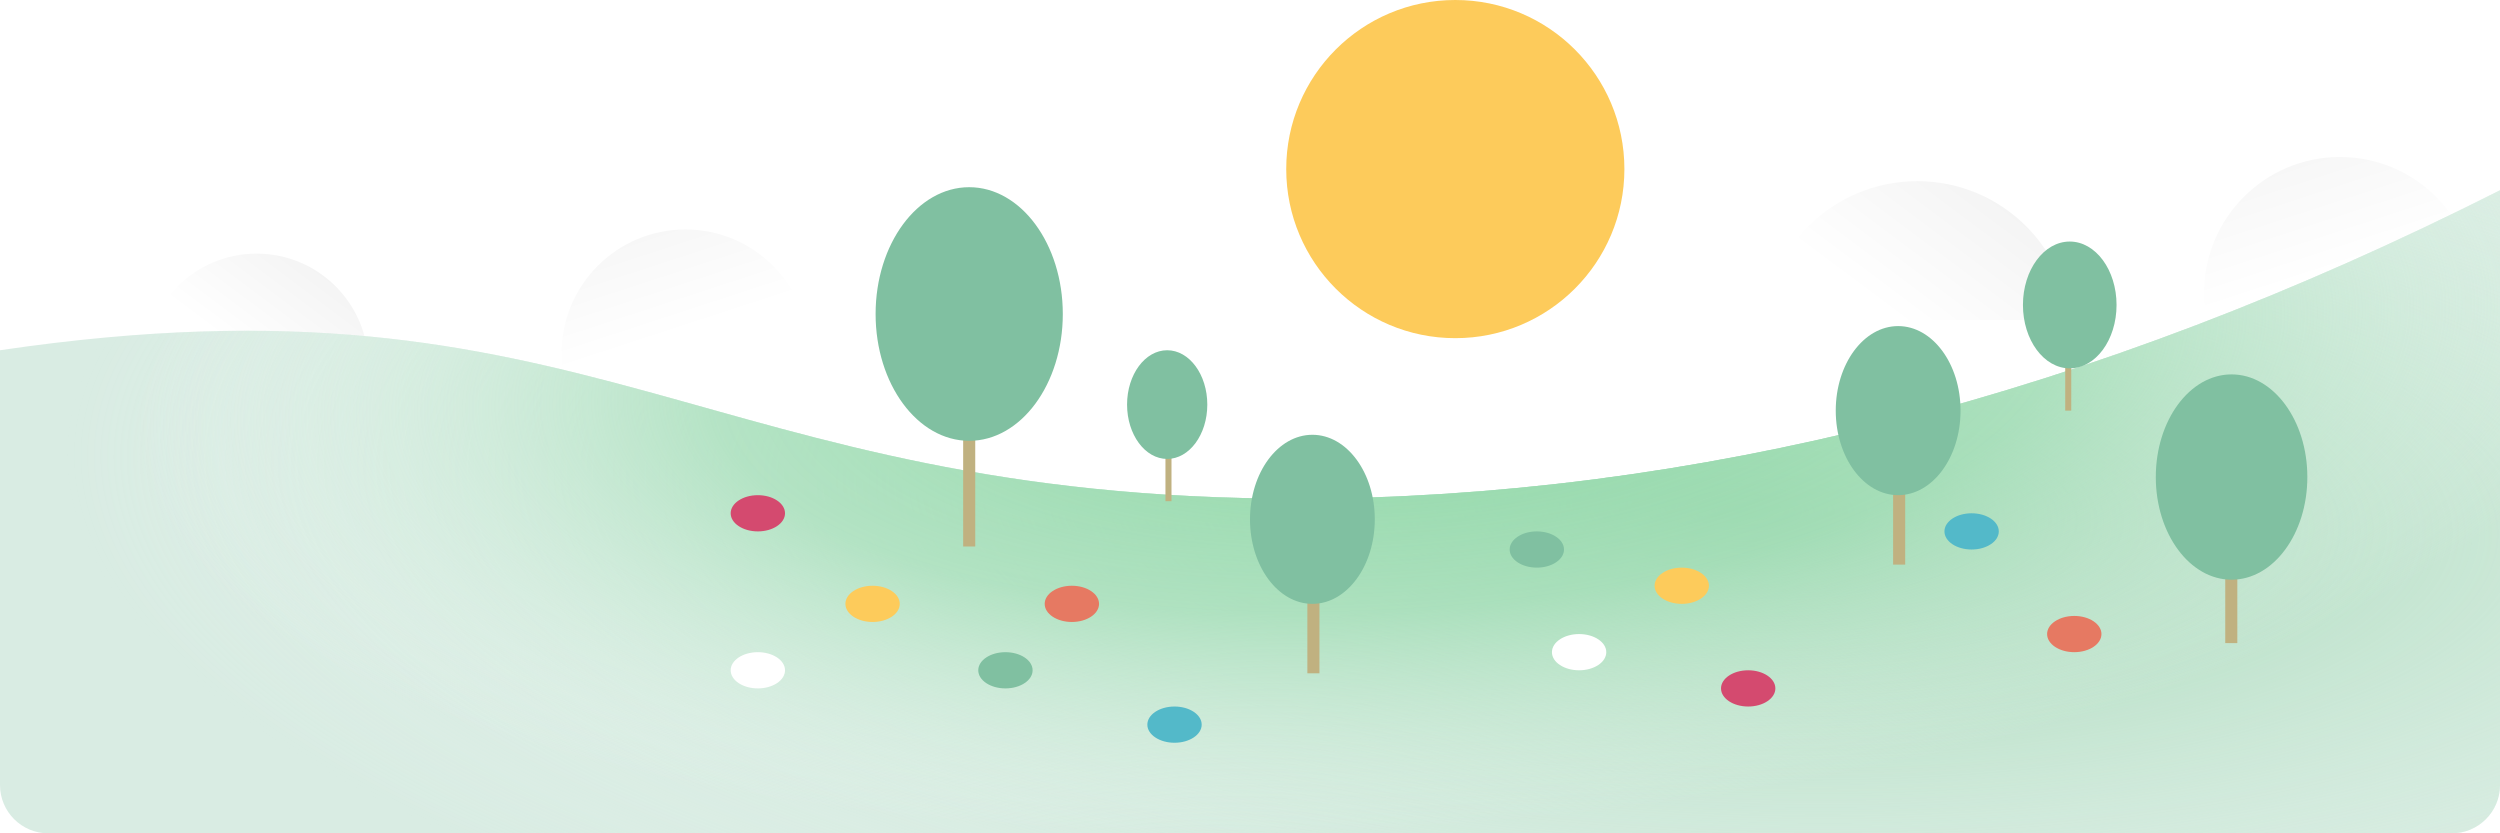 <?xml version="1.0" encoding="UTF-8"?>
<svg width="414px" height="138px" viewBox="0 0 414 138" version="1.1" xmlns="http://www.w3.org/2000/svg" xmlns:xlink="http://www.w3.org/1999/xlink">
    <title>illustration-spring</title>
    <defs>
        <linearGradient x1="43.471%" y1="-18.349%" x2="59.417%" y2="29.85%" id="linearGradient-1">
            <stop stop-color="#FFFFFF" offset="0%"></stop>
            <stop stop-color="#FFFFFF" offset="100%"></stop>
        </linearGradient>
        <linearGradient x1="50%" y1="-53.535%" x2="77.945%" y2="31.998%" id="linearGradient-2">
            <stop stop-color="#EEEEEE" offset="0%"></stop>
            <stop stop-color="#FFFFFF" offset="100%"></stop>
        </linearGradient>
        <linearGradient x1="139.585%" y1="-69.795%" x2="50%" y2="50%" id="linearGradient-3">
            <stop stop-color="#DFDFDF" offset="0%"></stop>
            <stop stop-color="#FFFFFF" offset="100%"></stop>
        </linearGradient>
        <radialGradient cx="69.591%" cy="50%" fx="69.591%" fy="50%" r="89.665%" gradientTransform="translate(0.696,0.5),scale(0.257,1),rotate(92.518),scale(1,2.914),translate(-0.696,-0.5)" id="radialGradient-4">
            <stop stop-color="#91D1A6" offset="0%"></stop>
            <stop stop-color="#F2F9F6" stop-opacity="0" offset="100%"></stop>
        </radialGradient>
        <radialGradient cx="55.55%" cy="26.346%" fx="55.55%" fy="26.346%" r="73.145%" gradientTransform="translate(0.555,0.263),scale(0.257,1),rotate(86.393),scale(1,2.65),translate(-0.555,-0.263)" id="radialGradient-5">
            <stop stop-color="#89D6A2" offset="0%"></stop>
            <stop stop-color="#A7E0BA" stop-opacity="0.714" offset="53.385%"></stop>
            <stop stop-color="#F2F9F6" stop-opacity="0" offset="100%"></stop>
        </radialGradient>
        <path d="M0,58 C98.268,43.5 116.114,82.575 214.583,82.575 C280.228,82.575 346.701,65.55 414,31.5 L414,130 C414,134.418 410.418,138 406,138 L8,138 C3.582,138 -1.0117058e-14,134.418 0,130 C0,106 0,82 0,58 Z" id="path-6"></path>
        <filter x="-167.8%" y="-167.8%" width="435.6%" height="435.6%" filterUnits="objectBoundingBox" id="filter-7">
            <feOffset dx="-14" dy="2" in="SourceAlpha" result="shadowOffsetOuter1"></feOffset>
            <feGaussianBlur stdDeviation="12.5" in="shadowOffsetOuter1" result="shadowBlurOuter1"></feGaussianBlur>
            <feColorMatrix values="0 0 0 0 0.502   0 0 0 0 0.753   0 0 0 0 0.631  0 0 0 0.196 0" type="matrix" in="shadowBlurOuter1" result="shadowMatrixOuter1"></feColorMatrix>
            <feMerge>
                <feMergeNode in="shadowMatrixOuter1"></feMergeNode>
                <feMergeNode in="SourceGraphic"></feMergeNode>
            </feMerge>
        </filter>
        <filter x="-51.4%" y="-100.9%" width="202.7%" height="301.8%" filterUnits="objectBoundingBox" id="filter-8">
            <feOffset dx="0" dy="2" in="SourceAlpha" result="shadowOffsetOuter1"></feOffset>
            <feGaussianBlur stdDeviation="13.5" in="shadowOffsetOuter1" result="shadowBlurOuter1"></feGaussianBlur>
            <feColorMatrix values="0 0 0 0 0.502   0 0 0 0 0.753   0 0 0 0 0.631  0 0 0 0.341 0" type="matrix" in="shadowBlurOuter1" result="shadowMatrixOuter1"></feColorMatrix>
            <feMerge>
                <feMergeNode in="shadowMatrixOuter1"></feMergeNode>
                <feMergeNode in="SourceGraphic"></feMergeNode>
            </feMerge>
        </filter>
    </defs>
    <g id="illustration-spring" stroke="none" stroke-width="1" fill="none" fill-rule="evenodd">
        <g id="illustration-spring-copy">
            <circle id="Oval" fill="url(#linearGradient-1)" cx="351" cy="40" r="31"></circle>
            <circle id="Oval-Copy" fill="url(#linearGradient-2)" cx="387.5" cy="48.5" r="22.5"></circle>
            <circle id="Oval-Copy-2" fill="url(#linearGradient-3)" cx="317.5" cy="55.5" r="25.5"></circle>
            <path d="M387.5,53.5 L387.5,70.5 L313.5,70.5 L313.5,53.5 L387.5,53.5 Z" id="Path-3" stroke="#FFFFFF" fill="#FFFFFF"></path>
            <circle id="Oval" fill="url(#linearGradient-1)" cx="78" cy="51" r="28"></circle>
            <path d="M110.5,63.5 L110.5,78.5 L44.5,78.5 L44.5,63.5 L110.5,63.5 Z" id="Path-3" stroke="#FFFFFF" fill="#FFFFFF"></path>
            <circle id="Oval-Copy-2" fill="url(#linearGradient-3)" cx="42.5" cy="60.5" r="18.5"></circle>
            <circle id="Oval-Copy" fill="url(#linearGradient-2)" cx="113.5" cy="58.5" r="20.5"></circle>
            <g id="mountains">
                <use fill="#D9ECE3" xlink:href="#path-6"></use>
                <use fill="url(#radialGradient-4)" xlink:href="#path-6"></use>
                <use fill="url(#radialGradient-5)" xlink:href="#path-6"></use>
            </g>
            <circle id="sun" fill="#FDCB5B" cx="241" cy="28" r="28"></circle>
            <line x1="160.5" y1="65.5" x2="160.5" y2="89.5" id="Line" stroke="#C0B180" stroke-width="2" stroke-linecap="square"></line>
            <ellipse id="Oval" fill="#80C0A1" cx="160.5" cy="52" rx="15.5" ry="21"></ellipse>
            <line x1="217.5" y1="86.5" x2="217.5" y2="110.5" id="Line-Copy-2" stroke="#C0B180" stroke-width="2" stroke-linecap="square"></line>
            <ellipse id="Oval-Copy-4" fill="#80C0A1" cx="217.333" cy="86" rx="10.333" ry="14"></ellipse>
            <line x1="193.5" y1="72.5" x2="193.5" y2="82.5" id="Line-2" stroke="#C0B180" stroke-linecap="square"></line>
            <ellipse id="Oval-Copy-3" fill="#80C0A1" cx="193.286" cy="67" rx="6.643" ry="9"></ellipse>
            <line x1="314.5" y1="68.5" x2="314.5" y2="92.5" id="Line-Copy-3" stroke="#C0B180" stroke-width="2" stroke-linecap="square"></line>
            <ellipse id="Oval-Copy-5" fill="#80C0A1" cx="314.333" cy="68" rx="10.333" ry="14"></ellipse>
            <ellipse id="Oval" fill="#D44A6F" cx="125.5" cy="85" rx="4.5" ry="3"></ellipse>
            <ellipse id="Oval-Copy-18" fill="#D44A6F" cx="289.5" cy="114" rx="4.5" ry="3"></ellipse>
            <ellipse id="Oval-Copy-10" fill="#FDCB5B" cx="144.5" cy="100" rx="4.5" ry="3"></ellipse>
            <ellipse id="Oval-Copy-17" fill="#FDCB5B" cx="278.5" cy="97" rx="4.5" ry="3"></ellipse>
            <ellipse id="Oval-Copy-11" fill="#80C0A1" cx="166.5" cy="111" rx="4.5" ry="3"></ellipse>
            <ellipse id="Oval-Copy-15" fill="#80C0A1" cx="254.5" cy="91" rx="4.5" ry="3"></ellipse>
            <ellipse id="Oval-Copy-12" fill="#FFFFFF" cx="125.5" cy="111" rx="4.5" ry="3"></ellipse>
            <ellipse id="Oval-Copy-16" fill="#FFFFFF" cx="261.5" cy="108" rx="4.5" ry="3"></ellipse>
            <ellipse id="Oval-Copy-19" fill="#53B9C9" cx="326.5" cy="88" rx="4.5" ry="3"></ellipse>
            <ellipse id="Oval-Copy-13" fill="#E67962" cx="177.5" cy="100" rx="4.5" ry="3"></ellipse>
            <g id="cloud-2" filter="url(#filter-7)" transform="translate(365, 26)"></g>
            <g id="cloud-1" filter="url(#filter-8)" transform="translate(24, 23)"></g>
            <g id="trees" transform="translate(145, 31)">
                <g id="Group-13"></g>
                <g id="Group-15" transform="translate(62, 41)"></g>
                <g id="Group-14" transform="translate(41.643, 27)"></g>
                <line x1="224.5" y1="50.5" x2="224.5" y2="74.5" id="Line-Copy-5" stroke="#C0B180" stroke-width="2" stroke-linecap="square"></line>
                <line x1="197.5" y1="12.5" x2="197.5" y2="36.5" id="Line-Copy-4" stroke="#C0B180" stroke-linecap="square"></line>
                <ellipse id="Oval-Copy-7" fill="#80C0A1" cx="224.548" cy="48" rx="12.548" ry="17"></ellipse>
                <ellipse id="Oval-Copy-6" fill="#80C0A1" cx="197.75" cy="19.5" rx="7.75" ry="10.5"></ellipse>
            </g>
            <g id="flowers" transform="translate(190, 102)">
                <ellipse id="Oval-Copy-14" fill="#53B9C9" cx="4.5" cy="18" rx="4.5" ry="3"></ellipse>
                <ellipse id="Oval-Copy-20" fill="#E67962" cx="153.5" cy="3" rx="4.5" ry="3"></ellipse>
            </g>
        </g>
    </g>
</svg>